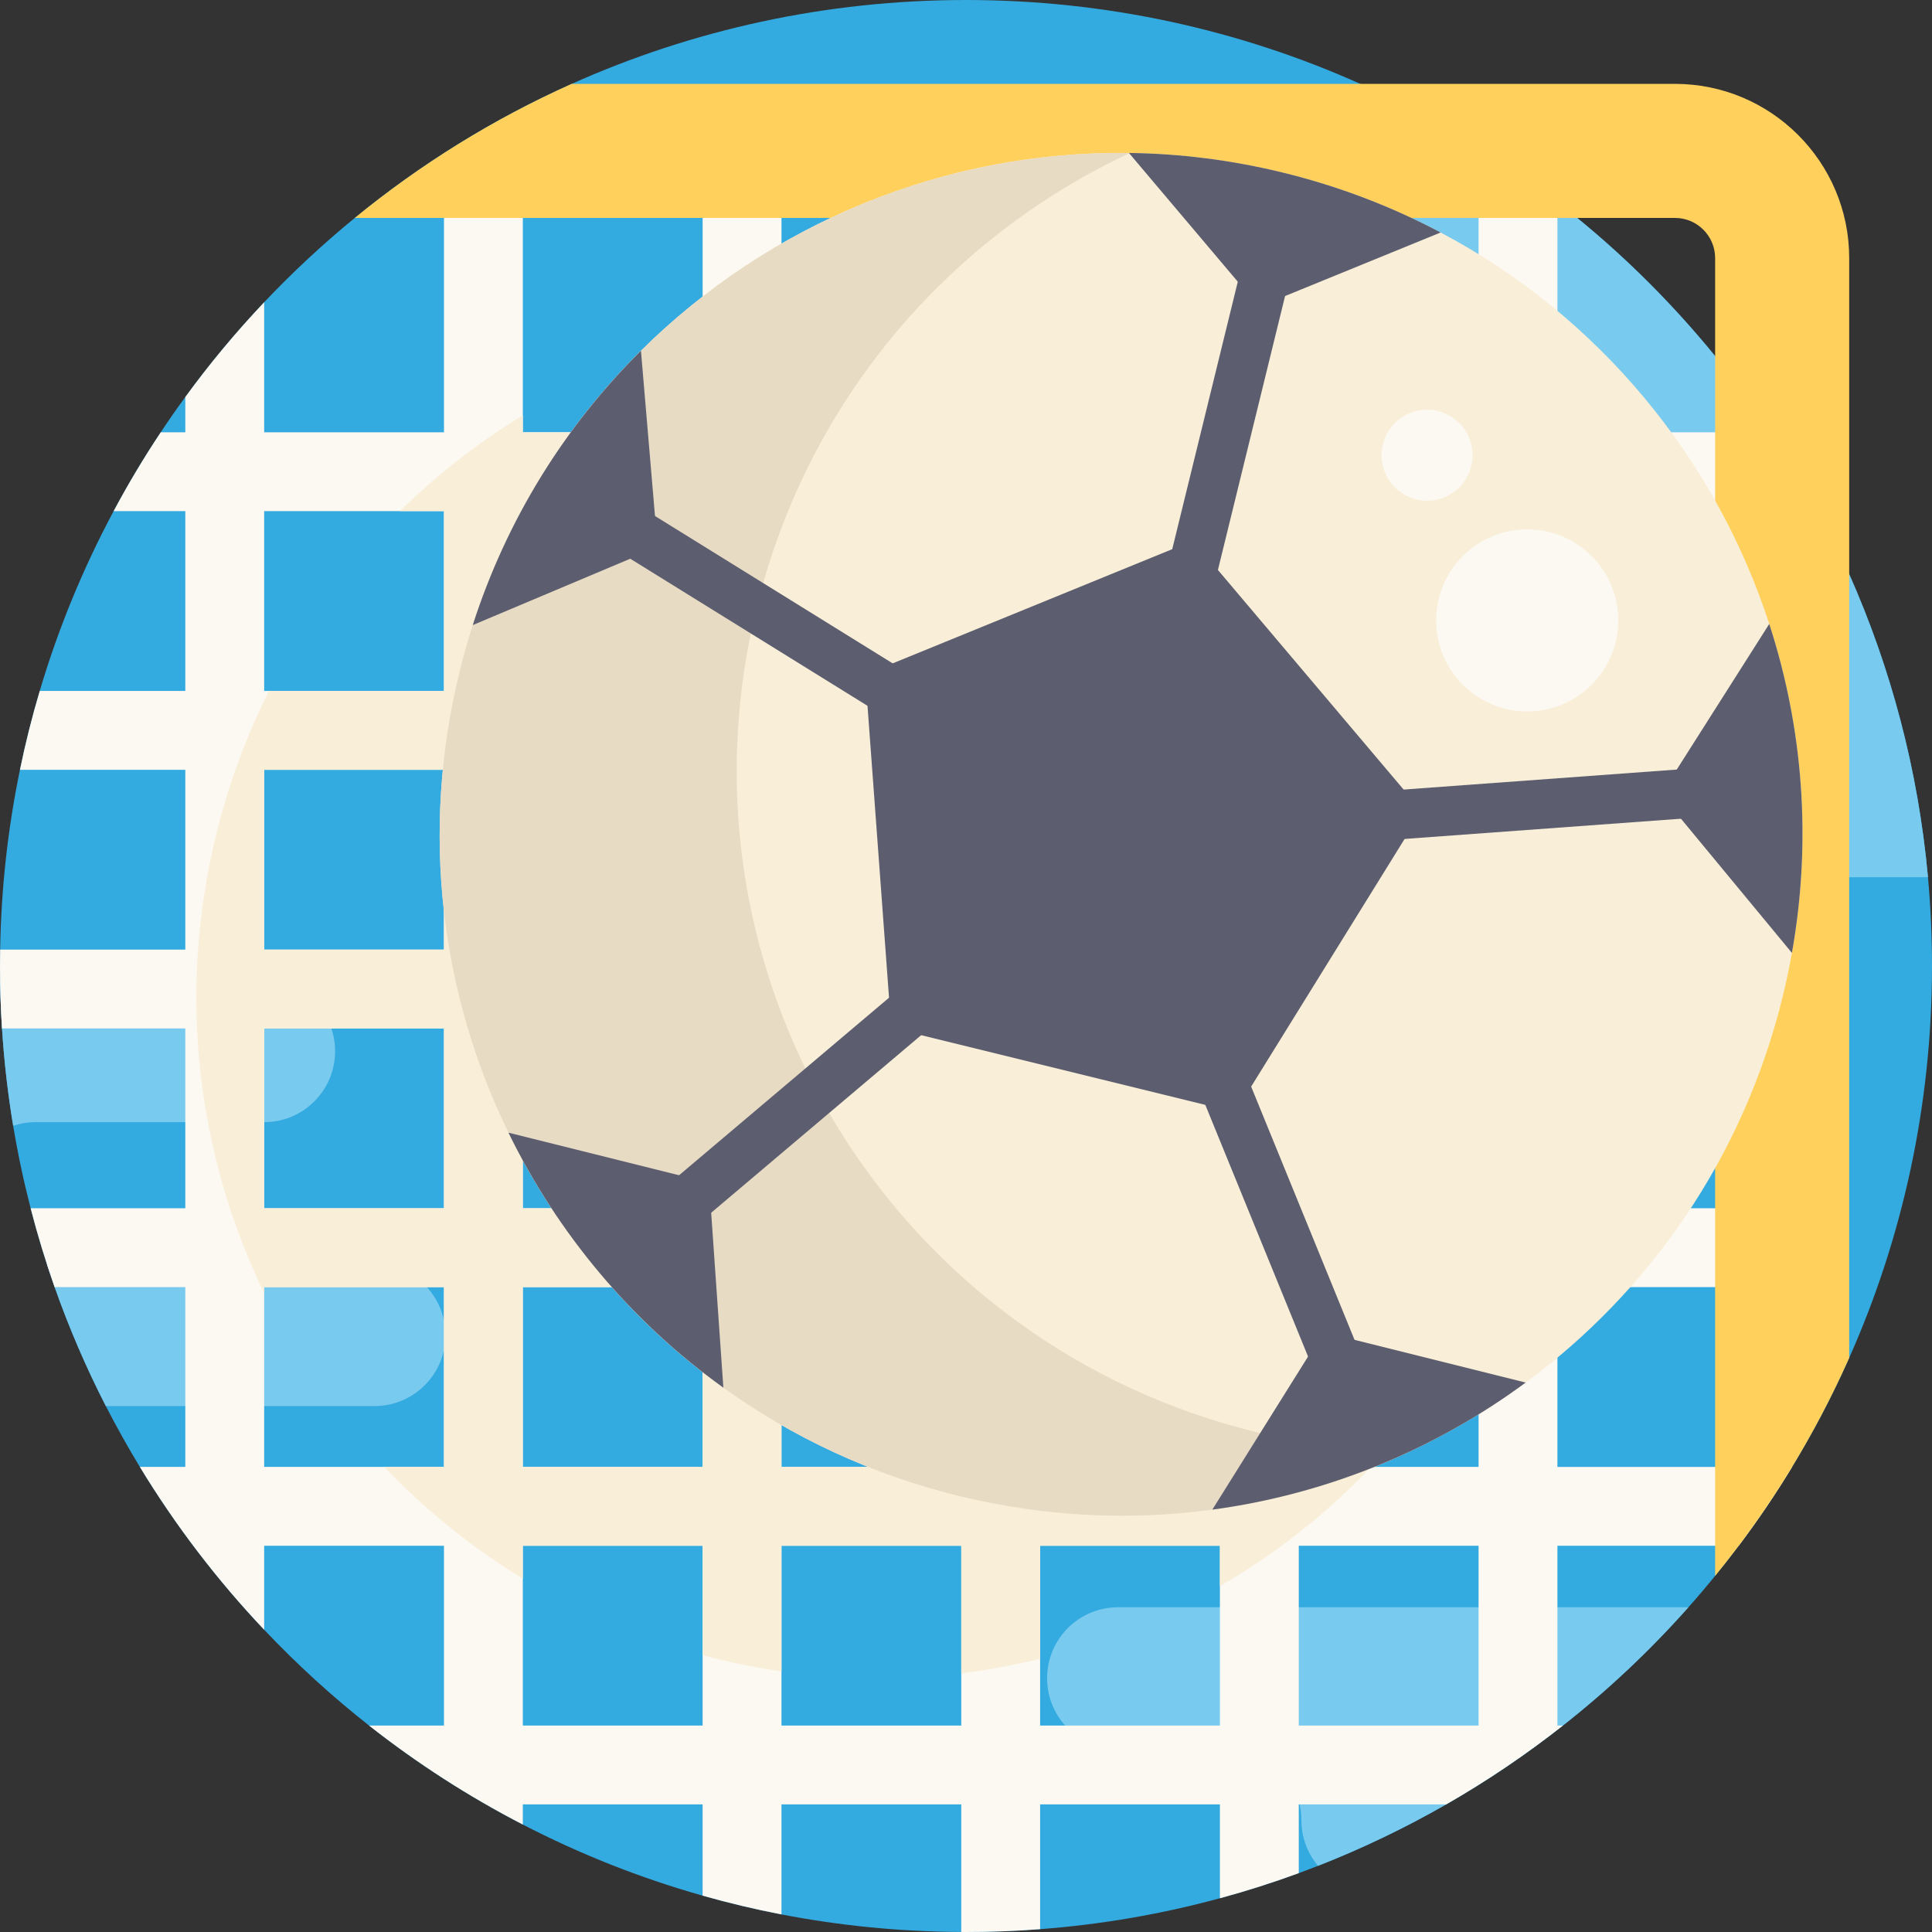 <?xml version="1.0" encoding="iso-8859-1"?>
<!-- Generator: Adobe Illustrator 19.0.0, SVG Export Plug-In . SVG Version: 6.00 Build 0)  -->
<svg xmlns="http://www.w3.org/2000/svg" xmlns:xlink="http://www.w3.org/1999/xlink" version="1.1" id="Capa_1" x="0px" y="0px" viewBox="0 0 512 512" style="enable-background:new 0 0 512 512;" xml:space="preserve">
<rect x="0" y="0" width="512" height="512" fill="#333333" stroke="none"/>
<path style="fill:#34ABE0;" d="M512,256c0,36.968-7.837,72.119-21.943,103.852c-4.441,9.989-9.498,19.634-15.13,28.891  c-4.368,7.21-9.101,14.19-14.158,20.898c-2.017,2.706-4.106,5.36-6.238,7.983c-2.299,2.821-4.66,5.601-7.084,8.317  c-10.125,11.41-21.264,21.911-33.27,31.347c-9.759,7.69-20.104,14.681-30.939,20.898c-10.846,6.217-22.183,11.672-33.949,16.279  c-1.693,0.658-3.385,1.306-5.099,1.933c-6.834,2.508-13.803,4.733-20.898,6.656c-15.36,4.18-31.295,6.959-47.647,8.192  C269.155,511.749,262.604,512,256,512c-0.418,0-0.836,0-1.254-0.01c-16.29-0.073-32.214-1.672-47.647-4.65  c-7.074-1.369-14.043-3.03-20.898-4.974c-16.635-4.702-32.58-11.045-47.647-18.84c-14.44-7.461-28.076-16.269-40.751-26.237  c-9.874-7.784-19.174-16.269-27.794-25.391c-12.445-13.134-23.5-27.606-32.946-43.154c-3.197-5.256-6.196-10.627-9.017-16.123  c-5.193-10.136-9.738-20.668-13.563-31.525c-0.711-2.017-1.4-4.054-2.058-6.092c-1.578-4.88-3.02-9.812-4.305-14.806  c-1.849-7.168-3.406-14.461-4.629-21.859c-1.411-8.464-2.403-17.063-2.957-25.788c-0.272-4.221-0.439-8.485-0.502-12.779  C0.01,258.518,0,257.264,0,256c0-1.452,0.01-2.905,0.042-4.347c0.261-16.3,2.058-32.225,5.245-47.647  c1.452-7.074,3.208-14.054,5.245-20.898c4.932-16.656,11.525-32.601,19.581-47.647c3.824-7.178,7.993-14.148,12.487-20.898  c2.09-3.166,4.263-6.29,6.51-9.352c6.426-8.819,13.416-17.199,20.898-25.109c7.523-7.952,15.548-15.423,24.022-22.35  c17.398-14.242,36.707-26.227,57.48-35.527C183.411,7.941,218.781,0,256,0s72.589,7.941,104.49,22.225  c13.918,6.228,27.167,13.657,39.633,22.183c1.4,0.94,2.779,1.912,4.159,2.894c2.863,2.027,5.684,4.127,8.453,6.29  c1.766,1.358,3.511,2.748,5.235,4.159c13.385,10.94,25.642,23.218,36.561,36.624c5.277,6.478,10.24,13.208,14.869,20.187  c3.762,5.642,7.293,11.452,10.595,17.408c3.636,6.552,7.001,13.281,10.062,20.177c11.076,24.931,18.296,51.963,20.877,80.332  C511.634,240.222,512,248.069,512,256z"/>
<g>
	<path style="fill:#78CAEF;" d="M510.934,232.479H298.904c-5.193,0-9.895-2.111-13.302-5.507c-3.396-3.406-5.507-8.108-5.507-13.302   c0-10.386,8.422-18.808,18.808-18.808h57.177c5.193,0,9.895-2.111,13.302-5.507c3.396-3.406,5.507-8.108,5.507-13.302   c0-10.386-8.422-18.808-18.808-18.808h-15.956c-5.193,0-9.895-2.111-13.302-5.507c-3.406-3.406-5.507-8.108-5.507-13.302   c0-10.386,8.422-18.808,18.808-18.808h52.82c5.193,0,9.895-2.111,13.302-5.507c3.396-3.406,5.507-8.108,5.507-13.302   c0-10.386-8.422-18.808-18.808-18.808H276.961c-5.193,0-9.895-2.1-13.302-5.507c-3.396-3.396-5.507-8.098-5.507-13.302   c0-10.386,8.422-18.798,18.808-18.798h123.162c1.4,0.94,2.779,1.912,4.159,2.894c2.863,2.027,5.684,4.127,8.453,6.29   c1.766,1.358,3.511,2.748,5.235,4.159c13.385,10.94,25.642,23.218,36.561,36.624c5.277,6.478,10.24,13.208,14.869,20.187   c3.762,5.642,7.293,11.452,10.595,17.408c3.636,6.552,7.001,13.281,10.062,20.177C501.133,177.079,508.353,204.11,510.934,232.479z   "/>
	<path style="fill:#78CAEF;" d="M69.998,297.388H9.394c-2.058,0-4.054,0.334-5.904,0.951c-1.411-8.464-2.403-17.063-2.957-25.788   c-0.272-4.221-0.439-8.485-0.502-12.779h69.966c5.193,0,9.895,2.111,13.302,5.507c3.406,3.406,5.507,8.108,5.507,13.302   C88.806,288.966,80.384,297.388,69.998,297.388z"/>
	<path style="fill:#78CAEF;" d="M118.063,353.813c0,10.386-8.422,18.808-18.808,18.808h-71.21   c-5.193-10.136-9.738-20.668-13.563-31.525c-0.711-2.017-1.4-4.054-2.058-6.092h86.831c5.193,0,9.895,2.111,13.302,5.507   C115.963,343.918,118.063,348.62,118.063,353.813z"/>
	<path style="fill:#78CAEF;" d="M447.446,425.942c-10.125,11.41-21.264,21.911-33.27,31.347   c-9.759,7.69-20.104,14.681-30.939,20.898c-10.846,6.217-22.183,11.672-33.949,16.279c-2.748-3.271-4.409-7.492-4.409-12.1   c0-10.386-8.422-18.808-18.808-18.808h-29.769c-5.193,0-9.895-2.1-13.302-5.507s-5.507-8.108-5.507-13.302   c0-10.386,8.411-18.808,18.808-18.808H447.446z"/>
</g>
<path style="fill:#FCF8F2;" d="M412.735,114.563v-67.26h-20.898v67.26h-47.647v-67.26h-20.898v67.26h-47.647v-67.26h-20.898v67.26  h-47.647v-67.26h-20.898v67.26h-47.647v-67.26h-20.898v67.26H70.008V80.102c-7.481,7.91-14.472,16.29-20.898,25.109v9.352h-6.51  c-4.493,6.75-8.662,13.72-12.487,20.898H49.11v47.647H10.533c-2.038,6.844-3.793,13.824-5.245,20.898H49.11v47.647H0.042  C0.01,253.095,0,254.548,0,256c0,5.559,0.178,11.086,0.533,16.551H49.11v47.647H8.119c1.829,7.084,3.95,14.054,6.363,20.898H49.11  v47.647H37.063c9.446,15.548,20.501,30.02,32.946,43.154v-22.256h47.647v47.647H97.802c12.675,9.968,26.311,18.777,40.751,26.237  v-5.339h47.647v24.179c6.855,1.943,13.824,3.605,20.898,4.974v-29.153h47.647v33.802C255.164,512,255.582,512,256,512  c6.604,0,13.155-0.251,19.644-0.752v-33.061h47.647v24.869c7.095-1.923,14.064-4.148,20.898-6.656v-18.213h39.048  c10.836-6.217,21.18-13.208,30.939-20.898h-1.442v-47.647h48.034c5.057-6.708,9.791-13.688,14.158-20.898h-62.192v-47.647h67.26  v-20.898h-67.26v-47.647h67.26v-20.898h-67.26v-47.647h67.26v-20.898h-67.26v-47.647h67.26v-20.898L412.735,114.563L412.735,114.563  z M117.656,388.744H70.008v-47.647h47.647V388.744z M117.656,320.199H70.008v-47.647h47.647V320.199z M117.656,251.653H70.008  v-47.647h47.647V251.653z M117.656,183.108H70.008v-47.647h47.647V183.108z M186.201,457.289h-47.647v-47.647h47.647  L186.201,457.289L186.201,457.289z M186.201,388.744h-47.647v-47.647h47.647L186.201,388.744L186.201,388.744z M186.201,320.199  h-47.647v-47.647h47.647L186.201,320.199L186.201,320.199z M186.201,251.653h-47.647v-47.647h47.647L186.201,251.653  L186.201,251.653z M186.201,183.108h-47.647v-47.647h47.647L186.201,183.108L186.201,183.108z M254.746,457.289h-47.647v-47.647  h47.647L254.746,457.289L254.746,457.289z M254.746,388.744h-47.647v-47.647h47.647L254.746,388.744L254.746,388.744z   M254.746,320.199h-47.647v-47.647h47.647L254.746,320.199L254.746,320.199z M254.746,251.653h-47.647v-47.647h47.647  L254.746,251.653L254.746,251.653z M254.746,183.108h-47.647v-47.647h47.647L254.746,183.108L254.746,183.108z M323.291,457.289  h-47.647v-47.647h47.647V457.289z M323.291,388.744h-47.647v-47.647h47.647V388.744z M323.291,320.199h-47.647v-47.647h47.647  V320.199z M323.291,251.653h-47.647v-47.647h47.647V251.653z M323.291,183.108h-47.647v-47.647h47.647V183.108z M391.837,457.289  h-47.647v-47.647h47.647V457.289z M391.837,388.744h-47.647v-47.647h47.647V388.744z M391.837,320.199h-47.647v-47.647h47.647  V320.199z M391.837,251.653h-47.647v-47.647h47.647V251.653z M391.837,183.108h-47.647v-47.647h47.647V183.108z"/>
<path style="fill:#FFD15C;" d="M490.057,68.399v291.453c-9.279,20.877-21.264,40.291-35.527,57.772V68.399  c0-5.872-4.775-10.648-10.648-10.648H94.03c17.398-14.242,36.707-26.227,57.48-35.527h292.373  C469.347,22.225,490.057,42.935,490.057,68.399z"/>
<g>
	<path style="fill:#F9EED7;" d="M404.4,208.443c-3.314-10.185-7.533-20.027-12.563-29.422v4.088h-47.647v-47.647h15.079   c-10.676-10.513-22.735-19.752-35.977-27.42v6.522h-47.647V88.868c-0.005-0.001-0.01-0.003-0.017-0.004   c-6.964-1.708-13.935-2.985-20.881-3.854v29.552h-47.647V85.414c-7.076,1.009-14.052,2.44-20.898,4.264v24.884h-47.647v-4.484   c-11.752,7.173-22.689,15.681-32.561,25.382h11.663v47.647H71.281c-4.089,8.162-7.603,16.722-10.471,25.645   c-1.309,4.07-2.484,8.224-3.518,12.444c-10.414,42.459-4.907,85.048,12.716,121.507v-1.607h47.647v47.647h-15.8   c7.701,8.094,16.183,15.505,25.37,22.104c3.663,2.635,7.445,5.134,11.328,7.5v-8.706h47.647v29.007   c1.135,0.301,2.27,0.601,3.415,0.881c5.831,1.43,11.663,2.555,17.483,3.395v-33.283h47.647v33.782   c0.685-0.085,1.372-0.162,2.056-0.254c6.369-0.858,12.653-2.073,18.842-3.593v-29.934h47.647v10.692   c5.705-3.315,11.239-6.922,16.551-10.844c8.41-6.199,16.292-13.14,23.547-20.746h-19.2v-47.647h47.647v8.308   c6.964-13.047,12.435-27.164,16.122-42.196c0.947-3.859,1.759-7.719,2.446-11.579c1.124-6.317,1.883-12.624,2.329-18.903v-4.176   h0.26c0.335-7.02,0.257-13.995-0.218-20.898h-0.041v-0.682C411.673,236.373,408.839,222.104,404.4,208.443z M117.656,320.199   H70.008v-47.647h47.647V320.199z M117.656,251.653H70.008v-47.647h47.647V251.653z M186.201,388.744h-47.647v-47.647h47.647   L186.201,388.744L186.201,388.744z M186.201,320.199h-47.647v-47.647h47.647L186.201,320.199L186.201,320.199z M186.201,251.653   h-47.647v-47.647h47.647L186.201,251.653L186.201,251.653z M186.201,183.108h-47.647v-47.647h47.647L186.201,183.108   L186.201,183.108z M254.746,388.744h-47.647v-47.647h47.647L254.746,388.744L254.746,388.744z M254.746,320.199h-47.647v-47.647   h47.647L254.746,320.199L254.746,320.199z M254.746,251.653h-47.647v-47.647h47.647L254.746,251.653L254.746,251.653z    M254.746,183.108h-47.647v-47.647h47.647L254.746,183.108L254.746,183.108z M323.291,388.744h-47.647v-47.647h47.647V388.744z    M323.291,320.199h-47.647v-47.647h47.647V320.199z M323.291,251.653h-47.647v-47.647h47.647V251.653z M323.291,183.108h-47.647   v-47.647h47.647V183.108z M391.837,320.199h-47.647v-47.647h47.647V320.199z M391.837,251.653h-47.647v-47.647h47.647V251.653z"/>
	<path style="fill:#F9EED7;" d="M472.435,264.112c-10.477,42.716-35.311,78.1-68.116,102.281   c-24.19,17.854-52.732,29.597-83.04,33.679c-21.798,2.949-44.515,1.923-67.187-3.638c-23.16-5.681-44.168-15.576-62.39-28.682   c-24.477-17.581-43.957-40.928-56.95-67.581c-17.839-36.582-23.452-79.392-12.984-122.069c1.035-4.22,2.21-8.375,3.518-12.445   c9.091-28.279,24.635-52.935,44.571-72.701c33.817-33.543,80.273-53.049,129.32-52.421c13.515,0.167,27.232,1.875,40.927,5.234   c14.828,3.637,28.775,9.005,41.679,15.846c41.917,22.18,72.803,59.819,87.093,103.732c8.894,27.367,11.349,57.173,6.005,87.188   C474.194,256.393,473.381,260.253,472.435,264.112z"/>
</g>
<path style="fill:#E8DBC4;" d="M332.808,379.494c-23.16-5.681-44.168-15.576-62.39-28.682  c-24.477-17.581-43.957-40.928-56.95-67.581c-17.839-36.582-23.452-79.392-12.984-122.069c1.035-4.22,2.21-8.375,3.518-12.445  c9.091-28.279,24.635-52.935,44.571-72.701c14.807-14.688,32.04-26.684,50.851-35.477c-0.083-0.001-0.165-0.005-0.248-0.006  c-49.046-0.628-95.503,18.878-129.32,52.421c-19.937,19.767-35.481,44.423-44.571,72.701c-1.309,4.07-2.484,8.224-3.518,12.445  c-10.468,42.677-4.855,85.487,12.984,122.069c12.993,26.653,32.473,49.999,56.95,67.581c18.222,13.106,39.23,23.002,62.39,28.682  c22.672,5.561,45.389,6.587,67.187,3.638c18.224-2.454,35.801-7.698,52.186-15.355C360.034,384.525,346.414,382.832,332.808,379.494  z"/>
<g>
	
		<rect x="318.023" y="73.576" transform="matrix(-0.971 -0.238 0.238 -0.971 612.151 305.938)" style="fill:#5C5E70;" width="13.075" height="84.813"/>
	
		<rect x="162.261" y="157.745" transform="matrix(-0.85 -0.527 0.527 -0.85 293.49 412.101)" style="fill:#5C5E70;" width="86.266" height="13.075"/>
	
		<rect x="209.098" y="247.157" transform="matrix(-0.646 -0.764 0.764 -0.646 133.44 641.883)" style="fill:#5C5E70;" width="13.075" height="85.653"/>
	
		<rect x="294.727" y="313.124" transform="matrix(-0.378 -0.926 0.926 -0.378 168.936 752.823)" style="fill:#5C5E70;" width="85.263" height="13.075"/>
	
		<rect x="397.625" y="170.574" transform="matrix(-0.073 -0.997 0.997 -0.073 221.245 631.94)" style="fill:#5C5E70;" width="13.075" height="85.254"/>
	<polygon style="fill:#5C5E70;" points="236.191,272.389 229.286,178.772 316.188,143.275 376.802,214.954 327.36,294.751  "/>
	<path style="fill:#5C5E70;" d="M474.881,252.533l-34.719-41.986l28.713-45.202C477.769,192.712,480.224,222.517,474.881,252.533z"/>
	<path style="fill:#5C5E70;" d="M174.28,145.01l-48.993,20.645c9.091-28.279,24.635-52.935,44.571-72.701L174.28,145.01z"/>
	<path style="fill:#5C5E70;" d="M404.318,366.392c-24.19,17.854-52.732,29.597-83.04,33.679l29.426-47.057L404.318,366.392z"/>
	<path style="fill:#5C5E70;" d="M191.701,367.75c-24.477-17.581-43.957-40.928-56.95-67.581l53.164,13.268L191.701,367.75z"/>
	<path style="fill:#5C5E70;" d="M381.783,61.611l-48.154,19.671l-34.451-40.751c13.515,0.167,27.232,1.875,40.927,5.234   C354.932,49.403,368.879,54.77,381.783,61.611z"/>
</g>
<g>
	<circle style="fill:#FCF8F2;" cx="404.731" cy="164.415" r="24.137"/>
	<circle style="fill:#FCF8F2;" cx="378.19" cy="120.633" r="12.07"/>
</g>
<g>
</g>
<g>
</g>
<g>
</g>
<g>
</g>
<g>
</g>
<g>
</g>
<g>
</g>
<g>
</g>
<g>
</g>
<g>
</g>
<g>
</g>
<g>
</g>
<g>
</g>
<g>
</g>
<g>
</g>
</svg>
